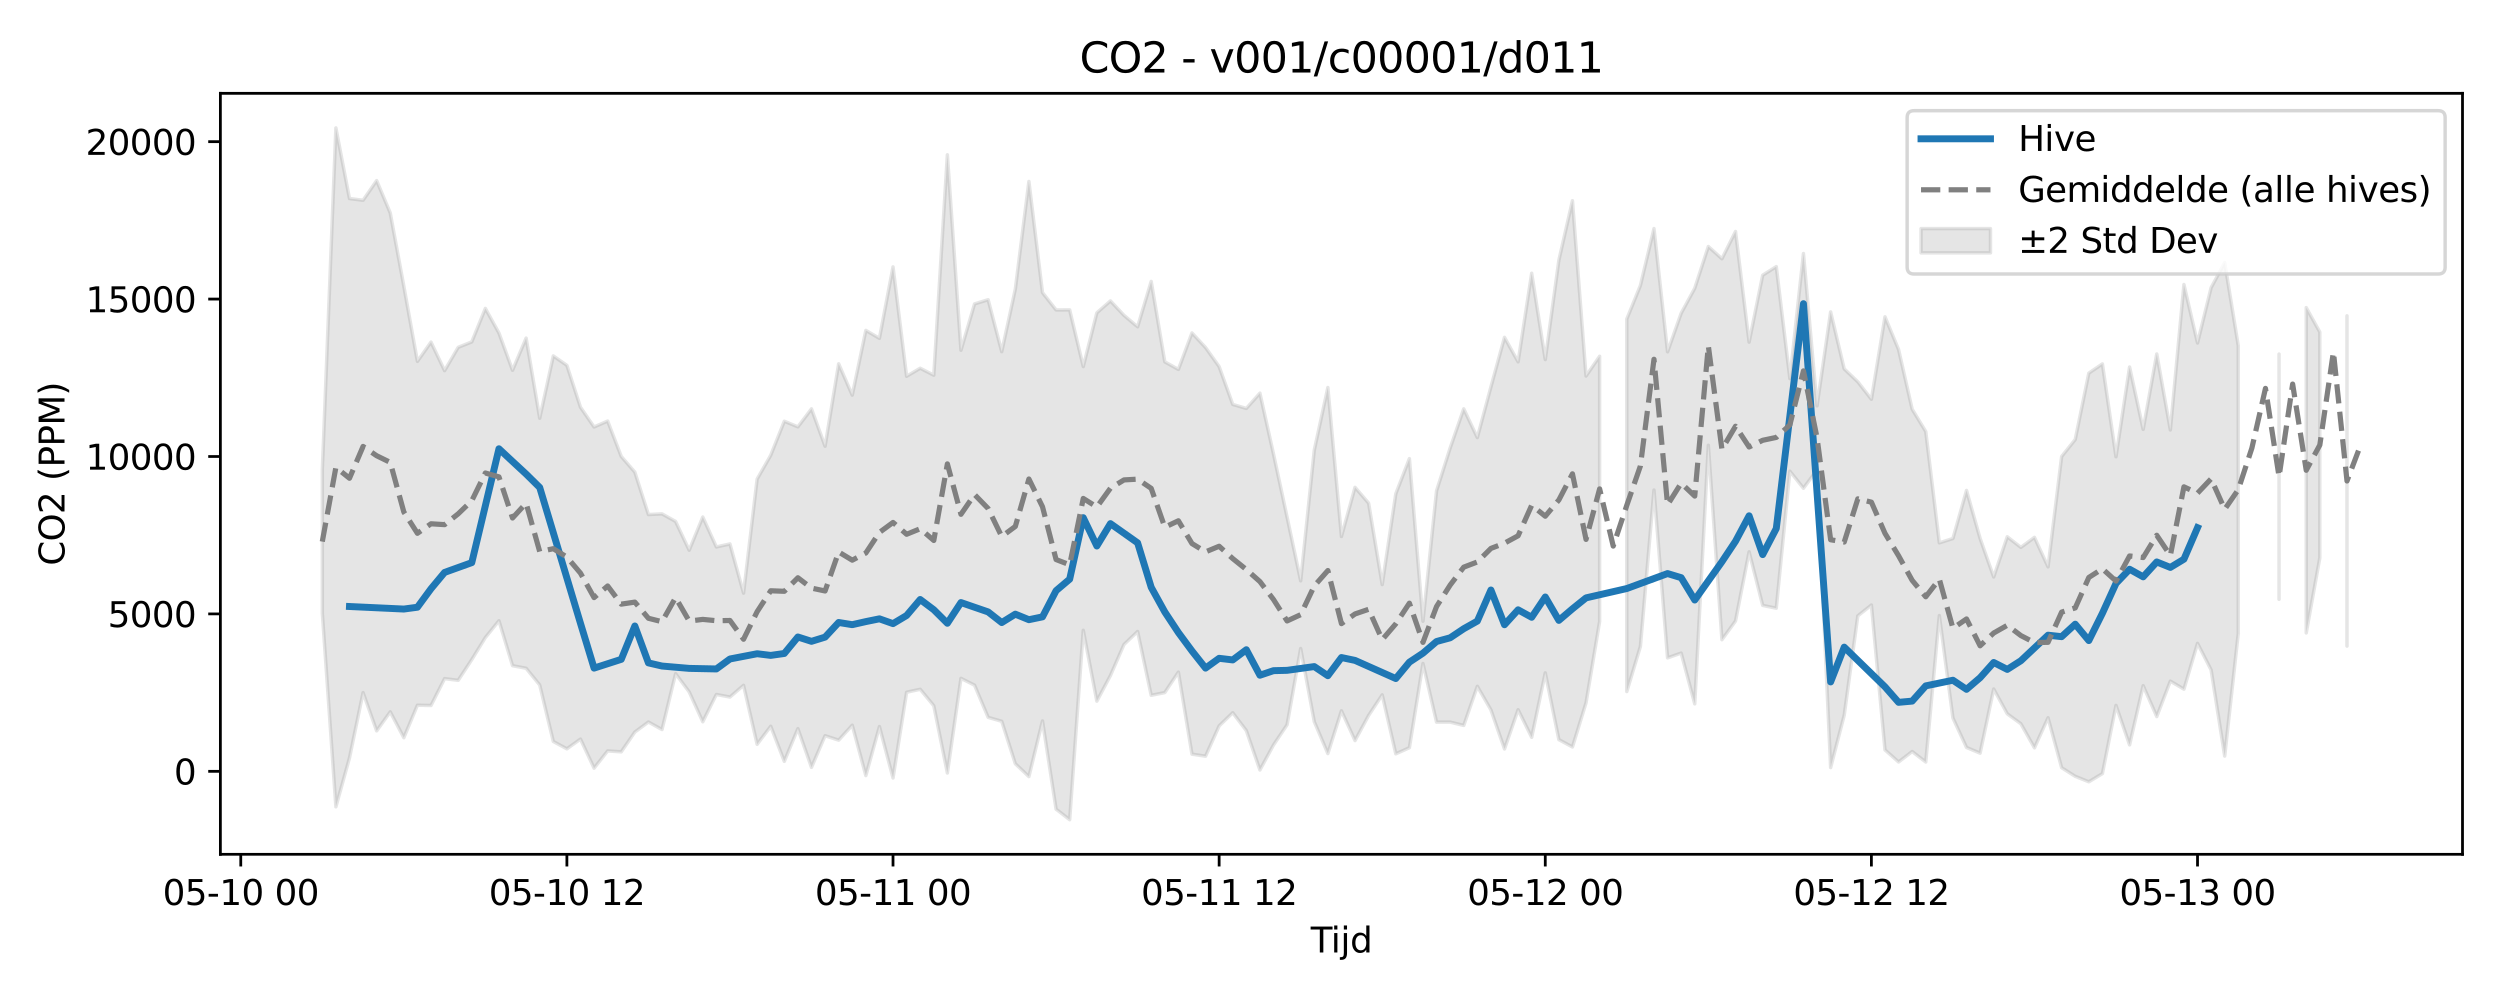<?xml version="1.0" encoding="utf-8" standalone="no"?>
<!DOCTYPE svg PUBLIC "-//W3C//DTD SVG 1.1//EN"
  "http://www.w3.org/Graphics/SVG/1.1/DTD/svg11.dtd">
<svg xmlns:xlink="http://www.w3.org/1999/xlink" width="720pt" height="288pt" viewBox="0 0 720 288" xmlns="http://www.w3.org/2000/svg" version="1.1">
 <defs>
  <style type="text/css">*{stroke-linejoin: round; stroke-linecap: butt}</style>
 </defs>
 <g id="figure_1">
  <g id="patch_1">
   <path d="M 0 288 
L 720 288 
L 720 0 
L 0 0 
z
" style="fill: #ffffff"/>
  </g>
  <g id="axes_1">
   <g id="patch_2">
    <path d="M 63.47 246.04 
L 709.2 246.04 
L 709.2 26.88 
L 63.47 26.88 
z
" style="fill: #ffffff"/>
   </g>
   <g id="FillBetweenPolyCollection_1">
    <path d="M 92.821 135.432 
L 92.821 176.537 
L 96.735 232.361 
L 100.648 218.286 
L 104.562 199.471 
L 108.475 210.487 
L 112.389 205.017 
L 116.302 212.468 
L 120.216 203.106 
L 124.129 203.185 
L 128.043 195.447 
L 131.957 195.937 
L 135.87 189.976 
L 139.784 183.624 
L 143.697 178.768 
L 147.611 191.721 
L 151.524 192.463 
L 155.438 197.277 
L 159.351 213.544 
L 163.265 215.665 
L 167.178 212.857 
L 171.092 221.236 
L 175.005 216.265 
L 178.919 216.53 
L 182.832 210.839 
L 186.746 207.939 
L 190.659 210.115 
L 194.573 194.015 
L 198.486 199.264 
L 202.4 207.871 
L 206.313 200.01 
L 210.227 200.751 
L 214.14 197.375 
L 218.054 214.364 
L 221.967 209.163 
L 225.881 219.271 
L 229.794 209.851 
L 233.708 221.003 
L 237.621 211.886 
L 241.535 213.163 
L 245.448 208.86 
L 249.362 223.368 
L 253.275 209.249 
L 257.189 224.066 
L 261.103 199.365 
L 265.016 198.513 
L 268.93 203.251 
L 272.843 222.628 
L 276.757 195.365 
L 280.67 197.336 
L 284.584 206.604 
L 288.497 207.734 
L 292.411 219.959 
L 296.324 223.66 
L 300.238 207.626 
L 304.151 233.04 
L 308.065 236.078 
L 311.978 181.529 
L 315.892 201.931 
L 319.805 194.546 
L 323.719 185.602 
L 327.632 181.871 
L 331.546 200.253 
L 335.459 199.464 
L 339.373 193.571 
L 343.286 217.199 
L 347.2 217.785 
L 351.113 209.058 
L 355.027 205.268 
L 358.94 210.417 
L 362.854 221.758 
L 366.767 214.565 
L 370.681 208.74 
L 374.594 186.77 
L 378.508 207.835 
L 382.421 217.032 
L 386.335 204.704 
L 390.249 213.286 
L 394.162 206.048 
L 398.076 200.111 
L 401.989 217.102 
L 405.903 215.344 
L 409.816 191.087 
L 413.73 207.981 
L 417.643 207.966 
L 421.557 208.932 
L 425.47 197.657 
L 429.384 204.45 
L 433.297 215.707 
L 437.211 204.399 
L 441.124 212.35 
L 445.038 193.781 
L 448.951 213.014 
L 452.865 215.13 
L 456.778 202.403 
L 460.692 179.003 
L 460.692 102.608 
L 460.692 102.608 
L 456.778 108.29 
L 452.865 57.804 
L 448.951 74.961 
L 445.038 103.557 
L 441.124 78.692 
L 437.211 104.208 
L 433.297 97.157 
L 429.384 111.44 
L 425.47 126.029 
L 421.557 117.745 
L 417.643 129.04 
L 413.73 141.365 
L 409.816 178.916 
L 405.903 132.087 
L 401.989 142.21 
L 398.076 168.355 
L 394.162 144.908 
L 390.249 140.35 
L 386.335 154.51 
L 382.421 111.602 
L 378.508 129.672 
L 374.594 167.285 
L 370.681 148.924 
L 366.767 130.757 
L 362.854 113.226 
L 358.94 117.627 
L 355.027 116.474 
L 351.113 105.579 
L 347.2 100.092 
L 343.286 95.886 
L 339.373 106.397 
L 335.459 104.204 
L 331.546 81.051 
L 327.632 94.117 
L 323.719 90.829 
L 319.805 86.662 
L 315.892 90.097 
L 311.978 105.575 
L 308.065 89.247 
L 304.151 89.256 
L 300.238 84.273 
L 296.324 52.251 
L 292.411 83.271 
L 288.497 101.291 
L 284.584 86.315 
L 280.67 87.526 
L 276.757 100.869 
L 272.843 44.58 
L 268.93 108.055 
L 265.016 106.045 
L 261.103 108.369 
L 257.189 76.865 
L 253.275 97.435 
L 249.362 95.154 
L 245.448 113.8 
L 241.535 104.77 
L 237.621 128.516 
L 233.708 117.745 
L 229.794 122.935 
L 225.881 121.315 
L 221.967 131.121 
L 218.054 137.963 
L 214.14 170.825 
L 210.227 156.651 
L 206.313 157.519 
L 202.4 148.9 
L 198.486 158.468 
L 194.573 150.176 
L 190.659 147.989 
L 186.746 148.187 
L 182.832 135.977 
L 178.919 131.451 
L 175.005 121.26 
L 171.092 122.972 
L 167.178 117.28 
L 163.265 105.219 
L 159.351 102.502 
L 155.438 120.451 
L 151.524 97.367 
L 147.611 106.644 
L 143.697 95.911 
L 139.784 88.826 
L 135.87 98.461 
L 131.957 100.03 
L 128.043 106.748 
L 124.129 98.516 
L 120.216 104.077 
L 116.302 82.426 
L 112.389 61.318 
L 108.475 52.015 
L 104.562 57.677 
L 100.648 57.184 
L 96.735 36.842 
L 92.821 135.432 
z
" clip-path="url(#p009cba64f0)" style="fill: #808080; fill-opacity: 0.2; stroke: #808080; stroke-opacity: 0.2"/>
    <path d="M 468.519 91.883 
L 468.519 199.17 
L 472.432 186.19 
L 476.346 141.128 
L 480.259 189.466 
L 484.173 188.092 
L 488.086 202.714 
L 492 128.236 
L 495.913 184.241 
L 499.827 178.859 
L 503.74 158.918 
L 507.654 174.359 
L 511.567 175.163 
L 515.481 135.7 
L 519.395 140.617 
L 523.308 135.306 
L 527.222 221.06 
L 531.135 205.974 
L 535.049 177.373 
L 538.962 174.248 
L 542.876 215.972 
L 546.789 219.449 
L 550.703 216.434 
L 554.616 219.458 
L 558.53 177.274 
L 562.443 206.784 
L 566.357 215.268 
L 570.27 216.918 
L 574.184 198.437 
L 578.097 205.583 
L 582.011 208.447 
L 585.924 215.383 
L 589.838 206.713 
L 593.751 221.103 
L 597.665 223.587 
L 601.578 225.16 
L 605.492 222.8 
L 609.405 203.159 
L 613.319 214.531 
L 617.232 197.478 
L 621.146 206.378 
L 625.059 196.159 
L 628.973 198.486 
L 632.886 185.282 
L 636.8 192.944 
L 640.713 217.748 
L 644.627 182.376 
L 644.627 99.613 
L 644.627 99.613 
L 640.713 75.619 
L 636.8 82.856 
L 632.886 98.784 
L 628.973 81.936 
L 625.059 123.825 
L 621.146 101.941 
L 617.232 123.663 
L 613.319 105.7 
L 609.405 131.547 
L 605.492 104.805 
L 601.578 107.464 
L 597.665 126.578 
L 593.751 131.463 
L 589.838 163.251 
L 585.924 154.756 
L 582.011 157.642 
L 578.097 154.59 
L 574.184 166.172 
L 570.27 155.062 
L 566.357 141.248 
L 562.443 155.093 
L 558.53 156.343 
L 554.616 124.278 
L 550.703 117.84 
L 546.789 100.673 
L 542.876 91.236 
L 538.962 114.99 
L 535.049 109.968 
L 531.135 106.241 
L 527.222 89.832 
L 523.308 116.894 
L 519.395 73.014 
L 515.481 109.034 
L 511.567 76.786 
L 507.654 79.249 
L 503.74 98.541 
L 499.827 66.668 
L 495.913 74.526 
L 492 70.989 
L 488.086 83.025 
L 484.173 90.221 
L 480.259 101.326 
L 476.346 65.823 
L 472.432 82.231 
L 468.519 91.883 
z
" clip-path="url(#p009cba64f0)" style="fill: #808080; fill-opacity: 0.2; stroke: #808080; stroke-opacity: 0.2"/>
    <path d="M 656.368 101.974 
L 656.368 172.607 
L 656.368 101.974 
L 656.368 101.974 
z
" clip-path="url(#p009cba64f0)" style="fill: #808080; fill-opacity: 0.2; stroke: #808080; stroke-opacity: 0.2"/>
    <path d="M 664.195 88.59 
L 664.195 182.281 
L 668.108 160.676 
L 668.108 95.651 
L 668.108 95.651 
L 664.195 88.59 
z
" clip-path="url(#p009cba64f0)" style="fill: #808080; fill-opacity: 0.2; stroke: #808080; stroke-opacity: 0.2"/>
    <path d="M 675.935 90.957 
L 675.935 186.081 
L 675.935 90.957 
L 675.935 90.957 
z
" clip-path="url(#p009cba64f0)" style="fill: #808080; fill-opacity: 0.2; stroke: #808080; stroke-opacity: 0.2"/>
   </g>
   <g id="matplotlib.axis_1">
    <g id="xtick_1">
     <g id="line2d_1">
      <defs>
       <path id="m70393a5279" d="M 0 0 
L 0 3.5 
" style="stroke: #000000; stroke-width: 0.8"/>
      </defs>
      <g>
       <use xlink:href="#m70393a5279" x="69.34" y="246.04" style="stroke: #000000; stroke-width: 0.8"/>
      </g>
     </g>
     <g id="text_1">
      <!-- 05-10 00 -->
      <g transform="translate(46.86 260.638) scale(0.1 -0.1)">
       <defs>
        <path id="DejaVuSans-30" d="M 2034 4250 
Q 1547 4250 1301 3770 
Q 1056 3291 1056 2328 
Q 1056 1369 1301 889 
Q 1547 409 2034 409 
Q 2525 409 2770 889 
Q 3016 1369 3016 2328 
Q 3016 3291 2770 3770 
Q 2525 4250 2034 4250 
z
M 2034 4750 
Q 2819 4750 3233 4129 
Q 3647 3509 3647 2328 
Q 3647 1150 3233 529 
Q 2819 -91 2034 -91 
Q 1250 -91 836 529 
Q 422 1150 422 2328 
Q 422 3509 836 4129 
Q 1250 4750 2034 4750 
z
" transform="scale(0.016)"/>
        <path id="DejaVuSans-35" d="M 691 4666 
L 3169 4666 
L 3169 4134 
L 1269 4134 
L 1269 2991 
Q 1406 3038 1543 3061 
Q 1681 3084 1819 3084 
Q 2600 3084 3056 2656 
Q 3513 2228 3513 1497 
Q 3513 744 3044 326 
Q 2575 -91 1722 -91 
Q 1428 -91 1123 -41 
Q 819 9 494 109 
L 494 744 
Q 775 591 1075 516 
Q 1375 441 1709 441 
Q 2250 441 2565 725 
Q 2881 1009 2881 1497 
Q 2881 1984 2565 2268 
Q 2250 2553 1709 2553 
Q 1456 2553 1204 2497 
Q 953 2441 691 2322 
L 691 4666 
z
" transform="scale(0.016)"/>
        <path id="DejaVuSans-2d" d="M 313 2009 
L 1997 2009 
L 1997 1497 
L 313 1497 
L 313 2009 
z
" transform="scale(0.016)"/>
        <path id="DejaVuSans-31" d="M 794 531 
L 1825 531 
L 1825 4091 
L 703 3866 
L 703 4441 
L 1819 4666 
L 2450 4666 
L 2450 531 
L 3481 531 
L 3481 0 
L 794 0 
L 794 531 
z
" transform="scale(0.016)"/>
        <path id="DejaVuSans-20" transform="scale(0.016)"/>
       </defs>
       <use xlink:href="#DejaVuSans-30"/>
       <use xlink:href="#DejaVuSans-35" transform="translate(63.623 0)"/>
       <use xlink:href="#DejaVuSans-2d" transform="translate(127.246 0)"/>
       <use xlink:href="#DejaVuSans-31" transform="translate(163.33 0)"/>
       <use xlink:href="#DejaVuSans-30" transform="translate(226.953 0)"/>
       <use xlink:href="#DejaVuSans-20" transform="translate(290.576 0)"/>
       <use xlink:href="#DejaVuSans-30" transform="translate(322.363 0)"/>
       <use xlink:href="#DejaVuSans-30" transform="translate(385.986 0)"/>
      </g>
     </g>
    </g>
    <g id="xtick_2">
     <g id="line2d_2">
      <g>
       <use xlink:href="#m70393a5279" x="163.265" y="246.04" style="stroke: #000000; stroke-width: 0.8"/>
      </g>
     </g>
     <g id="text_2">
      <!-- 05-10 12 -->
      <g transform="translate(140.784 260.638) scale(0.1 -0.1)">
       <defs>
        <path id="DejaVuSans-32" d="M 1228 531 
L 3431 531 
L 3431 0 
L 469 0 
L 469 531 
Q 828 903 1448 1529 
Q 2069 2156 2228 2338 
Q 2531 2678 2651 2914 
Q 2772 3150 2772 3378 
Q 2772 3750 2511 3984 
Q 2250 4219 1831 4219 
Q 1534 4219 1204 4116 
Q 875 4013 500 3803 
L 500 4441 
Q 881 4594 1212 4672 
Q 1544 4750 1819 4750 
Q 2544 4750 2975 4387 
Q 3406 4025 3406 3419 
Q 3406 3131 3298 2873 
Q 3191 2616 2906 2266 
Q 2828 2175 2409 1742 
Q 1991 1309 1228 531 
z
" transform="scale(0.016)"/>
       </defs>
       <use xlink:href="#DejaVuSans-30"/>
       <use xlink:href="#DejaVuSans-35" transform="translate(63.623 0)"/>
       <use xlink:href="#DejaVuSans-2d" transform="translate(127.246 0)"/>
       <use xlink:href="#DejaVuSans-31" transform="translate(163.33 0)"/>
       <use xlink:href="#DejaVuSans-30" transform="translate(226.953 0)"/>
       <use xlink:href="#DejaVuSans-20" transform="translate(290.576 0)"/>
       <use xlink:href="#DejaVuSans-31" transform="translate(322.363 0)"/>
       <use xlink:href="#DejaVuSans-32" transform="translate(385.986 0)"/>
      </g>
     </g>
    </g>
    <g id="xtick_3">
     <g id="line2d_3">
      <g>
       <use xlink:href="#m70393a5279" x="257.189" y="246.04" style="stroke: #000000; stroke-width: 0.8"/>
      </g>
     </g>
     <g id="text_3">
      <!-- 05-11 00 -->
      <g transform="translate(234.709 260.638) scale(0.1 -0.1)">
       <use xlink:href="#DejaVuSans-30"/>
       <use xlink:href="#DejaVuSans-35" transform="translate(63.623 0)"/>
       <use xlink:href="#DejaVuSans-2d" transform="translate(127.246 0)"/>
       <use xlink:href="#DejaVuSans-31" transform="translate(163.33 0)"/>
       <use xlink:href="#DejaVuSans-31" transform="translate(226.953 0)"/>
       <use xlink:href="#DejaVuSans-20" transform="translate(290.576 0)"/>
       <use xlink:href="#DejaVuSans-30" transform="translate(322.363 0)"/>
       <use xlink:href="#DejaVuSans-30" transform="translate(385.986 0)"/>
      </g>
     </g>
    </g>
    <g id="xtick_4">
     <g id="line2d_4">
      <g>
       <use xlink:href="#m70393a5279" x="351.113" y="246.04" style="stroke: #000000; stroke-width: 0.8"/>
      </g>
     </g>
     <g id="text_4">
      <!-- 05-11 12 -->
      <g transform="translate(328.633 260.638) scale(0.1 -0.1)">
       <use xlink:href="#DejaVuSans-30"/>
       <use xlink:href="#DejaVuSans-35" transform="translate(63.623 0)"/>
       <use xlink:href="#DejaVuSans-2d" transform="translate(127.246 0)"/>
       <use xlink:href="#DejaVuSans-31" transform="translate(163.33 0)"/>
       <use xlink:href="#DejaVuSans-31" transform="translate(226.953 0)"/>
       <use xlink:href="#DejaVuSans-20" transform="translate(290.576 0)"/>
       <use xlink:href="#DejaVuSans-31" transform="translate(322.363 0)"/>
       <use xlink:href="#DejaVuSans-32" transform="translate(385.986 0)"/>
      </g>
     </g>
    </g>
    <g id="xtick_5">
     <g id="line2d_5">
      <g>
       <use xlink:href="#m70393a5279" x="445.038" y="246.04" style="stroke: #000000; stroke-width: 0.8"/>
      </g>
     </g>
     <g id="text_5">
      <!-- 05-12 00 -->
      <g transform="translate(422.557 260.638) scale(0.1 -0.1)">
       <use xlink:href="#DejaVuSans-30"/>
       <use xlink:href="#DejaVuSans-35" transform="translate(63.623 0)"/>
       <use xlink:href="#DejaVuSans-2d" transform="translate(127.246 0)"/>
       <use xlink:href="#DejaVuSans-31" transform="translate(163.33 0)"/>
       <use xlink:href="#DejaVuSans-32" transform="translate(226.953 0)"/>
       <use xlink:href="#DejaVuSans-20" transform="translate(290.576 0)"/>
       <use xlink:href="#DejaVuSans-30" transform="translate(322.363 0)"/>
       <use xlink:href="#DejaVuSans-30" transform="translate(385.986 0)"/>
      </g>
     </g>
    </g>
    <g id="xtick_6">
     <g id="line2d_6">
      <g>
       <use xlink:href="#m70393a5279" x="538.962" y="246.04" style="stroke: #000000; stroke-width: 0.8"/>
      </g>
     </g>
     <g id="text_6">
      <!-- 05-12 12 -->
      <g transform="translate(516.482 260.638) scale(0.1 -0.1)">
       <use xlink:href="#DejaVuSans-30"/>
       <use xlink:href="#DejaVuSans-35" transform="translate(63.623 0)"/>
       <use xlink:href="#DejaVuSans-2d" transform="translate(127.246 0)"/>
       <use xlink:href="#DejaVuSans-31" transform="translate(163.33 0)"/>
       <use xlink:href="#DejaVuSans-32" transform="translate(226.953 0)"/>
       <use xlink:href="#DejaVuSans-20" transform="translate(290.576 0)"/>
       <use xlink:href="#DejaVuSans-31" transform="translate(322.363 0)"/>
       <use xlink:href="#DejaVuSans-32" transform="translate(385.986 0)"/>
      </g>
     </g>
    </g>
    <g id="xtick_7">
     <g id="line2d_7">
      <g>
       <use xlink:href="#m70393a5279" x="632.886" y="246.04" style="stroke: #000000; stroke-width: 0.8"/>
      </g>
     </g>
     <g id="text_7">
      <!-- 05-13 00 -->
      <g transform="translate(610.406 260.638) scale(0.1 -0.1)">
       <defs>
        <path id="DejaVuSans-33" d="M 2597 2516 
Q 3050 2419 3304 2112 
Q 3559 1806 3559 1356 
Q 3559 666 3084 287 
Q 2609 -91 1734 -91 
Q 1441 -91 1130 -33 
Q 819 25 488 141 
L 488 750 
Q 750 597 1062 519 
Q 1375 441 1716 441 
Q 2309 441 2620 675 
Q 2931 909 2931 1356 
Q 2931 1769 2642 2001 
Q 2353 2234 1838 2234 
L 1294 2234 
L 1294 2753 
L 1863 2753 
Q 2328 2753 2575 2939 
Q 2822 3125 2822 3475 
Q 2822 3834 2567 4026 
Q 2313 4219 1838 4219 
Q 1578 4219 1281 4162 
Q 984 4106 628 3988 
L 628 4550 
Q 988 4650 1302 4700 
Q 1616 4750 1894 4750 
Q 2613 4750 3031 4423 
Q 3450 4097 3450 3541 
Q 3450 3153 3228 2886 
Q 3006 2619 2597 2516 
z
" transform="scale(0.016)"/>
       </defs>
       <use xlink:href="#DejaVuSans-30"/>
       <use xlink:href="#DejaVuSans-35" transform="translate(63.623 0)"/>
       <use xlink:href="#DejaVuSans-2d" transform="translate(127.246 0)"/>
       <use xlink:href="#DejaVuSans-31" transform="translate(163.33 0)"/>
       <use xlink:href="#DejaVuSans-33" transform="translate(226.953 0)"/>
       <use xlink:href="#DejaVuSans-20" transform="translate(290.576 0)"/>
       <use xlink:href="#DejaVuSans-30" transform="translate(322.363 0)"/>
       <use xlink:href="#DejaVuSans-30" transform="translate(385.986 0)"/>
      </g>
     </g>
    </g>
    <g id="text_8">
     <!-- Tijd -->
     <g transform="translate(377.485 274.317) scale(0.1 -0.1)">
      <defs>
       <path id="DejaVuSans-54" d="M -19 4666 
L 3928 4666 
L 3928 4134 
L 2272 4134 
L 2272 0 
L 1638 0 
L 1638 4134 
L -19 4134 
L -19 4666 
z
" transform="scale(0.016)"/>
       <path id="DejaVuSans-69" d="M 603 3500 
L 1178 3500 
L 1178 0 
L 603 0 
L 603 3500 
z
M 603 4863 
L 1178 4863 
L 1178 4134 
L 603 4134 
L 603 4863 
z
" transform="scale(0.016)"/>
       <path id="DejaVuSans-6a" d="M 603 3500 
L 1178 3500 
L 1178 -63 
Q 1178 -731 923 -1031 
Q 669 -1331 103 -1331 
L -116 -1331 
L -116 -844 
L 38 -844 
Q 366 -844 484 -692 
Q 603 -541 603 -63 
L 603 3500 
z
M 603 4863 
L 1178 4863 
L 1178 4134 
L 603 4134 
L 603 4863 
z
" transform="scale(0.016)"/>
       <path id="DejaVuSans-64" d="M 2906 2969 
L 2906 4863 
L 3481 4863 
L 3481 0 
L 2906 0 
L 2906 525 
Q 2725 213 2448 61 
Q 2172 -91 1784 -91 
Q 1150 -91 751 415 
Q 353 922 353 1747 
Q 353 2572 751 3078 
Q 1150 3584 1784 3584 
Q 2172 3584 2448 3432 
Q 2725 3281 2906 2969 
z
M 947 1747 
Q 947 1113 1208 752 
Q 1469 391 1925 391 
Q 2381 391 2643 752 
Q 2906 1113 2906 1747 
Q 2906 2381 2643 2742 
Q 2381 3103 1925 3103 
Q 1469 3103 1208 2742 
Q 947 2381 947 1747 
z
" transform="scale(0.016)"/>
      </defs>
      <use xlink:href="#DejaVuSans-54"/>
      <use xlink:href="#DejaVuSans-69" transform="translate(57.959 0)"/>
      <use xlink:href="#DejaVuSans-6a" transform="translate(85.742 0)"/>
      <use xlink:href="#DejaVuSans-64" transform="translate(113.525 0)"/>
     </g>
    </g>
   </g>
   <g id="matplotlib.axis_2">
    <g id="ytick_1">
     <g id="line2d_8">
      <defs>
       <path id="m647813eee8" d="M 0 0 
L -3.5 0 
" style="stroke: #000000; stroke-width: 0.8"/>
      </defs>
      <g>
       <use xlink:href="#m647813eee8" x="63.47" y="222.138" style="stroke: #000000; stroke-width: 0.8"/>
      </g>
     </g>
     <g id="text_9">
      <!-- 0 -->
      <g transform="translate(50.108 225.937) scale(0.1 -0.1)">
       <use xlink:href="#DejaVuSans-30"/>
      </g>
     </g>
    </g>
    <g id="ytick_2">
     <g id="line2d_9">
      <g>
       <use xlink:href="#m647813eee8" x="63.47" y="176.804" style="stroke: #000000; stroke-width: 0.8"/>
      </g>
     </g>
     <g id="text_10">
      <!-- 5000 -->
      <g transform="translate(31.02 180.604) scale(0.1 -0.1)">
       <use xlink:href="#DejaVuSans-35"/>
       <use xlink:href="#DejaVuSans-30" transform="translate(63.623 0)"/>
       <use xlink:href="#DejaVuSans-30" transform="translate(127.246 0)"/>
       <use xlink:href="#DejaVuSans-30" transform="translate(190.869 0)"/>
      </g>
     </g>
    </g>
    <g id="ytick_3">
     <g id="line2d_10">
      <g>
       <use xlink:href="#m647813eee8" x="63.47" y="131.471" style="stroke: #000000; stroke-width: 0.8"/>
      </g>
     </g>
     <g id="text_11">
      <!-- 10000 -->
      <g transform="translate(24.657 135.27) scale(0.1 -0.1)">
       <use xlink:href="#DejaVuSans-31"/>
       <use xlink:href="#DejaVuSans-30" transform="translate(63.623 0)"/>
       <use xlink:href="#DejaVuSans-30" transform="translate(127.246 0)"/>
       <use xlink:href="#DejaVuSans-30" transform="translate(190.869 0)"/>
       <use xlink:href="#DejaVuSans-30" transform="translate(254.492 0)"/>
      </g>
     </g>
    </g>
    <g id="ytick_4">
     <g id="line2d_11">
      <g>
       <use xlink:href="#m647813eee8" x="63.47" y="86.138" style="stroke: #000000; stroke-width: 0.8"/>
      </g>
     </g>
     <g id="text_12">
      <!-- 15000 -->
      <g transform="translate(24.657 89.937) scale(0.1 -0.1)">
       <use xlink:href="#DejaVuSans-31"/>
       <use xlink:href="#DejaVuSans-35" transform="translate(63.623 0)"/>
       <use xlink:href="#DejaVuSans-30" transform="translate(127.246 0)"/>
       <use xlink:href="#DejaVuSans-30" transform="translate(190.869 0)"/>
       <use xlink:href="#DejaVuSans-30" transform="translate(254.492 0)"/>
      </g>
     </g>
    </g>
    <g id="ytick_5">
     <g id="line2d_12">
      <g>
       <use xlink:href="#m647813eee8" x="63.47" y="40.805" style="stroke: #000000; stroke-width: 0.8"/>
      </g>
     </g>
     <g id="text_13">
      <!-- 20000 -->
      <g transform="translate(24.657 44.604) scale(0.1 -0.1)">
       <use xlink:href="#DejaVuSans-32"/>
       <use xlink:href="#DejaVuSans-30" transform="translate(63.623 0)"/>
       <use xlink:href="#DejaVuSans-30" transform="translate(127.246 0)"/>
       <use xlink:href="#DejaVuSans-30" transform="translate(190.869 0)"/>
       <use xlink:href="#DejaVuSans-30" transform="translate(254.492 0)"/>
      </g>
     </g>
    </g>
    <g id="text_14">
     <!-- CO2 (PPM) -->
     <g transform="translate(18.578 162.903) rotate(-90) scale(0.1 -0.1)">
      <defs>
       <path id="DejaVuSans-43" d="M 4122 4306 
L 4122 3641 
Q 3803 3938 3442 4084 
Q 3081 4231 2675 4231 
Q 1875 4231 1450 3742 
Q 1025 3253 1025 2328 
Q 1025 1406 1450 917 
Q 1875 428 2675 428 
Q 3081 428 3442 575 
Q 3803 722 4122 1019 
L 4122 359 
Q 3791 134 3420 21 
Q 3050 -91 2638 -91 
Q 1578 -91 968 557 
Q 359 1206 359 2328 
Q 359 3453 968 4101 
Q 1578 4750 2638 4750 
Q 3056 4750 3426 4639 
Q 3797 4528 4122 4306 
z
" transform="scale(0.016)"/>
       <path id="DejaVuSans-4f" d="M 2522 4238 
Q 1834 4238 1429 3725 
Q 1025 3213 1025 2328 
Q 1025 1447 1429 934 
Q 1834 422 2522 422 
Q 3209 422 3611 934 
Q 4013 1447 4013 2328 
Q 4013 3213 3611 3725 
Q 3209 4238 2522 4238 
z
M 2522 4750 
Q 3503 4750 4090 4092 
Q 4678 3434 4678 2328 
Q 4678 1225 4090 567 
Q 3503 -91 2522 -91 
Q 1538 -91 948 565 
Q 359 1222 359 2328 
Q 359 3434 948 4092 
Q 1538 4750 2522 4750 
z
" transform="scale(0.016)"/>
       <path id="DejaVuSans-28" d="M 1984 4856 
Q 1566 4138 1362 3434 
Q 1159 2731 1159 2009 
Q 1159 1288 1364 580 
Q 1569 -128 1984 -844 
L 1484 -844 
Q 1016 -109 783 600 
Q 550 1309 550 2009 
Q 550 2706 781 3412 
Q 1013 4119 1484 4856 
L 1984 4856 
z
" transform="scale(0.016)"/>
       <path id="DejaVuSans-50" d="M 1259 4147 
L 1259 2394 
L 2053 2394 
Q 2494 2394 2734 2622 
Q 2975 2850 2975 3272 
Q 2975 3691 2734 3919 
Q 2494 4147 2053 4147 
L 1259 4147 
z
M 628 4666 
L 2053 4666 
Q 2838 4666 3239 4311 
Q 3641 3956 3641 3272 
Q 3641 2581 3239 2228 
Q 2838 1875 2053 1875 
L 1259 1875 
L 1259 0 
L 628 0 
L 628 4666 
z
" transform="scale(0.016)"/>
       <path id="DejaVuSans-4d" d="M 628 4666 
L 1569 4666 
L 2759 1491 
L 3956 4666 
L 4897 4666 
L 4897 0 
L 4281 0 
L 4281 4097 
L 3078 897 
L 2444 897 
L 1241 4097 
L 1241 0 
L 628 0 
L 628 4666 
z
" transform="scale(0.016)"/>
       <path id="DejaVuSans-29" d="M 513 4856 
L 1013 4856 
Q 1481 4119 1714 3412 
Q 1947 2706 1947 2009 
Q 1947 1309 1714 600 
Q 1481 -109 1013 -844 
L 513 -844 
Q 928 -128 1133 580 
Q 1338 1288 1338 2009 
Q 1338 2731 1133 3434 
Q 928 4138 513 4856 
z
" transform="scale(0.016)"/>
      </defs>
      <use xlink:href="#DejaVuSans-43"/>
      <use xlink:href="#DejaVuSans-4f" transform="translate(69.824 0)"/>
      <use xlink:href="#DejaVuSans-32" transform="translate(148.535 0)"/>
      <use xlink:href="#DejaVuSans-20" transform="translate(212.158 0)"/>
      <use xlink:href="#DejaVuSans-28" transform="translate(243.945 0)"/>
      <use xlink:href="#DejaVuSans-50" transform="translate(282.959 0)"/>
      <use xlink:href="#DejaVuSans-50" transform="translate(343.262 0)"/>
      <use xlink:href="#DejaVuSans-4d" transform="translate(403.564 0)"/>
      <use xlink:href="#DejaVuSans-29" transform="translate(489.844 0)"/>
     </g>
    </g>
   </g>
   <g id="line2d_13">
    <path d="M 100.648 174.674 
L 116.302 175.408 
L 120.216 174.882 
L 124.129 169.56 
L 128.043 164.855 
L 135.87 162.039 
L 143.697 129.25 
L 147.611 132.904 
L 151.524 136.53 
L 155.438 140.393 
L 167.178 179.521 
L 171.092 192.417 
L 178.919 189.892 
L 182.832 180.286 
L 186.746 190.912 
L 190.659 191.819 
L 198.486 192.494 
L 206.313 192.657 
L 210.227 189.788 
L 218.054 188.277 
L 221.967 188.754 
L 225.881 188.201 
L 229.794 183.45 
L 233.708 184.704 
L 237.621 183.493 
L 241.535 179.274 
L 245.448 179.908 
L 249.362 179.02 
L 253.275 178.222 
L 257.189 179.606 
L 261.103 177.264 
L 265.016 172.655 
L 268.93 175.605 
L 272.843 179.5 
L 276.757 173.536 
L 284.584 176.233 
L 288.497 179.298 
L 292.411 176.877 
L 296.324 178.473 
L 300.238 177.657 
L 304.151 170.118 
L 308.065 166.799 
L 311.978 149.097 
L 315.892 157.248 
L 319.805 150.806 
L 327.632 156.338 
L 331.546 169.148 
L 335.459 176.239 
L 339.373 182.175 
L 343.286 187.471 
L 347.2 192.417 
L 351.113 189.593 
L 355.027 190.06 
L 358.94 187.122 
L 362.854 194.466 
L 366.767 193.152 
L 370.681 193.058 
L 378.508 191.973 
L 382.421 194.602 
L 386.335 189.371 
L 390.249 190.196 
L 401.989 195.418 
L 405.903 190.704 
L 409.816 188.11 
L 413.73 184.753 
L 417.643 183.689 
L 421.557 181.072 
L 425.47 178.875 
L 429.384 169.923 
L 433.297 179.923 
L 437.211 175.626 
L 441.124 177.778 
L 445.038 171.936 
L 448.951 178.669 
L 452.865 175.339 
L 456.778 172.189 
L 468.519 169.497 
L 480.259 165.185 
L 484.173 166.369 
L 488.086 172.806 
L 495.913 161.781 
L 499.827 155.888 
L 503.74 148.553 
L 507.654 159.723 
L 511.567 152.216 
L 519.395 87.462 
L 527.222 196.393 
L 531.135 186.379 
L 542.876 197.809 
L 546.789 202.273 
L 550.703 201.919 
L 554.616 197.531 
L 562.443 195.908 
L 566.357 198.528 
L 570.27 195.178 
L 574.184 190.794 
L 578.097 192.789 
L 582.011 190.293 
L 589.838 182.933 
L 593.751 183.36 
L 597.665 179.769 
L 601.578 184.487 
L 605.492 176.623 
L 609.405 168.034 
L 613.319 163.939 
L 617.232 166.13 
L 621.146 161.841 
L 625.059 163.419 
L 628.973 161.047 
L 632.886 151.971 
" clip-path="url(#p009cba64f0)" style="fill: none; stroke: #1f77b4; stroke-width: 2; stroke-linecap: square"/>
   </g>
   <g id="line2d_14">
    <path d="M 92.821 155.984 
L 96.735 134.601 
L 100.648 137.735 
L 104.562 128.574 
L 108.475 131.251 
L 112.389 133.168 
L 116.302 147.447 
L 120.216 153.591 
L 124.129 150.85 
L 128.043 151.097 
L 131.957 147.984 
L 135.87 144.219 
L 139.784 136.225 
L 143.697 137.34 
L 147.611 149.183 
L 151.524 144.915 
L 155.438 158.864 
L 159.351 158.023 
L 163.265 160.442 
L 167.178 165.069 
L 171.092 172.104 
L 175.005 168.763 
L 178.919 173.99 
L 182.832 173.408 
L 186.746 178.063 
L 190.659 179.052 
L 194.573 172.095 
L 198.486 178.866 
L 202.4 178.386 
L 206.313 178.765 
L 210.227 178.701 
L 214.14 184.1 
L 218.054 176.164 
L 221.967 170.142 
L 225.881 170.293 
L 229.794 166.393 
L 233.708 169.374 
L 237.621 170.201 
L 241.535 158.967 
L 245.448 161.33 
L 249.362 159.261 
L 253.275 153.342 
L 257.189 150.466 
L 261.103 153.867 
L 265.016 152.279 
L 268.93 155.653 
L 272.843 133.604 
L 276.757 148.117 
L 280.67 142.431 
L 284.584 146.46 
L 288.497 154.513 
L 292.411 151.615 
L 296.324 137.956 
L 300.238 145.95 
L 304.151 161.148 
L 308.065 162.663 
L 311.978 143.552 
L 315.892 146.014 
L 319.805 140.604 
L 323.719 138.215 
L 327.632 137.994 
L 331.546 140.652 
L 335.459 151.834 
L 339.373 149.984 
L 343.286 156.542 
L 347.2 158.939 
L 351.113 157.319 
L 355.027 160.871 
L 358.94 164.022 
L 362.854 167.492 
L 366.767 172.661 
L 370.681 178.832 
L 374.594 177.027 
L 378.508 168.754 
L 382.421 164.317 
L 386.335 179.607 
L 390.249 176.818 
L 394.162 175.478 
L 398.076 184.233 
L 401.989 179.656 
L 405.903 173.716 
L 409.816 185.002 
L 413.73 174.673 
L 417.643 168.503 
L 421.557 163.338 
L 425.47 161.843 
L 429.384 157.945 
L 433.297 156.432 
L 437.211 154.303 
L 441.124 145.521 
L 445.038 148.669 
L 448.951 143.988 
L 452.865 136.467 
L 456.778 155.347 
L 460.692 140.805 
L 464.605 157.266 
L 468.519 145.527 
L 472.432 134.211 
L 476.346 103.476 
L 480.259 145.396 
L 484.173 139.156 
L 488.086 142.869 
L 492 99.612 
L 495.913 129.384 
L 499.827 122.763 
L 503.74 128.73 
L 507.654 126.804 
L 511.567 125.974 
L 515.481 122.367 
L 519.395 106.816 
L 523.308 126.1 
L 527.222 155.446 
L 531.135 156.107 
L 535.049 143.67 
L 538.962 144.619 
L 542.876 153.604 
L 546.789 160.061 
L 550.703 167.137 
L 554.616 171.868 
L 558.53 166.808 
L 562.443 180.938 
L 566.357 178.258 
L 570.27 185.99 
L 574.184 182.305 
L 578.097 180.087 
L 582.011 183.044 
L 585.924 185.069 
L 589.838 184.982 
L 593.751 176.283 
L 597.665 175.082 
L 601.578 166.312 
L 605.492 163.803 
L 609.405 167.353 
L 613.319 160.116 
L 617.232 160.571 
L 621.146 154.16 
L 625.059 159.992 
L 628.973 140.211 
L 632.886 142.033 
L 636.8 137.9 
L 640.713 146.683 
L 644.627 140.994 
L 648.541 129.041 
L 652.454 111.863 
L 656.368 137.29 
L 660.281 110.618 
L 664.195 135.436 
L 668.108 128.163 
L 672.022 101.364 
L 675.935 138.519 
L 679.849 128.201 
L 679.849 128.201 
" clip-path="url(#p009cba64f0)" style="fill: none; stroke-dasharray: 5.55,2.4; stroke-dashoffset: 0; stroke: #808080; stroke-width: 1.5"/>
   </g>
   <g id="patch_3">
    <path d="M 63.47 246.04 
L 63.47 26.88 
" style="fill: none; stroke: #000000; stroke-width: 0.8; stroke-linejoin: miter; stroke-linecap: square"/>
   </g>
   <g id="patch_4">
    <path d="M 709.2 246.04 
L 709.2 26.88 
" style="fill: none; stroke: #000000; stroke-width: 0.8; stroke-linejoin: miter; stroke-linecap: square"/>
   </g>
   <g id="patch_5">
    <path d="M 63.47 246.04 
L 709.2 246.04 
" style="fill: none; stroke: #000000; stroke-width: 0.8; stroke-linejoin: miter; stroke-linecap: square"/>
   </g>
   <g id="patch_6">
    <path d="M 63.47 26.88 
L 709.2 26.88 
" style="fill: none; stroke: #000000; stroke-width: 0.8; stroke-linejoin: miter; stroke-linecap: square"/>
   </g>
   <g id="text_15">
    <!-- CO2 - v001/c00001/d011 -->
    <g transform="translate(310.932 20.88) scale(0.12 -0.12)">
     <defs>
      <path id="DejaVuSans-76" d="M 191 3500 
L 800 3500 
L 1894 563 
L 2988 3500 
L 3597 3500 
L 2284 0 
L 1503 0 
L 191 3500 
z
" transform="scale(0.016)"/>
      <path id="DejaVuSans-2f" d="M 1625 4666 
L 2156 4666 
L 531 -594 
L 0 -594 
L 1625 4666 
z
" transform="scale(0.016)"/>
      <path id="DejaVuSans-63" d="M 3122 3366 
L 3122 2828 
Q 2878 2963 2633 3030 
Q 2388 3097 2138 3097 
Q 1578 3097 1268 2742 
Q 959 2388 959 1747 
Q 959 1106 1268 751 
Q 1578 397 2138 397 
Q 2388 397 2633 464 
Q 2878 531 3122 666 
L 3122 134 
Q 2881 22 2623 -34 
Q 2366 -91 2075 -91 
Q 1284 -91 818 406 
Q 353 903 353 1747 
Q 353 2603 823 3093 
Q 1294 3584 2113 3584 
Q 2378 3584 2631 3529 
Q 2884 3475 3122 3366 
z
" transform="scale(0.016)"/>
     </defs>
     <use xlink:href="#DejaVuSans-43"/>
     <use xlink:href="#DejaVuSans-4f" transform="translate(69.824 0)"/>
     <use xlink:href="#DejaVuSans-32" transform="translate(148.535 0)"/>
     <use xlink:href="#DejaVuSans-20" transform="translate(212.158 0)"/>
     <use xlink:href="#DejaVuSans-2d" transform="translate(243.945 0)"/>
     <use xlink:href="#DejaVuSans-20" transform="translate(280.029 0)"/>
     <use xlink:href="#DejaVuSans-76" transform="translate(311.816 0)"/>
     <use xlink:href="#DejaVuSans-30" transform="translate(370.996 0)"/>
     <use xlink:href="#DejaVuSans-30" transform="translate(434.619 0)"/>
     <use xlink:href="#DejaVuSans-31" transform="translate(498.242 0)"/>
     <use xlink:href="#DejaVuSans-2f" transform="translate(561.865 0)"/>
     <use xlink:href="#DejaVuSans-63" transform="translate(595.557 0)"/>
     <use xlink:href="#DejaVuSans-30" transform="translate(650.537 0)"/>
     <use xlink:href="#DejaVuSans-30" transform="translate(714.16 0)"/>
     <use xlink:href="#DejaVuSans-30" transform="translate(777.783 0)"/>
     <use xlink:href="#DejaVuSans-30" transform="translate(841.406 0)"/>
     <use xlink:href="#DejaVuSans-31" transform="translate(905.029 0)"/>
     <use xlink:href="#DejaVuSans-2f" transform="translate(968.652 0)"/>
     <use xlink:href="#DejaVuSans-64" transform="translate(1002.344 0)"/>
     <use xlink:href="#DejaVuSans-30" transform="translate(1065.82 0)"/>
     <use xlink:href="#DejaVuSans-31" transform="translate(1129.443 0)"/>
     <use xlink:href="#DejaVuSans-31" transform="translate(1193.066 0)"/>
    </g>
   </g>
   <g id="legend_1">
    <g id="patch_7">
     <path d="M 551.256 78.914 
L 702.2 78.914 
Q 704.2 78.914 704.2 76.914 
L 704.2 33.88 
Q 704.2 31.88 702.2 31.88 
L 551.256 31.88 
Q 549.256 31.88 549.256 33.88 
L 549.256 76.914 
Q 549.256 78.914 551.256 78.914 
z
" style="fill: #ffffff; opacity: 0.8; stroke: #cccccc; stroke-linejoin: miter"/>
    </g>
    <g id="line2d_15">
     <path d="M 553.256 39.978 
L 563.256 39.978 
L 573.256 39.978 
" style="fill: none; stroke: #1f77b4; stroke-width: 2; stroke-linecap: square"/>
    </g>
    <g id="text_16">
     <!-- Hive -->
     <g transform="translate(581.256 43.478) scale(0.1 -0.1)">
      <defs>
       <path id="DejaVuSans-48" d="M 628 4666 
L 1259 4666 
L 1259 2753 
L 3553 2753 
L 3553 4666 
L 4184 4666 
L 4184 0 
L 3553 0 
L 3553 2222 
L 1259 2222 
L 1259 0 
L 628 0 
L 628 4666 
z
" transform="scale(0.016)"/>
       <path id="DejaVuSans-65" d="M 3597 1894 
L 3597 1613 
L 953 1613 
Q 991 1019 1311 708 
Q 1631 397 2203 397 
Q 2534 397 2845 478 
Q 3156 559 3463 722 
L 3463 178 
Q 3153 47 2828 -22 
Q 2503 -91 2169 -91 
Q 1331 -91 842 396 
Q 353 884 353 1716 
Q 353 2575 817 3079 
Q 1281 3584 2069 3584 
Q 2775 3584 3186 3129 
Q 3597 2675 3597 1894 
z
M 3022 2063 
Q 3016 2534 2758 2815 
Q 2500 3097 2075 3097 
Q 1594 3097 1305 2825 
Q 1016 2553 972 2059 
L 3022 2063 
z
" transform="scale(0.016)"/>
      </defs>
      <use xlink:href="#DejaVuSans-48"/>
      <use xlink:href="#DejaVuSans-69" transform="translate(75.195 0)"/>
      <use xlink:href="#DejaVuSans-76" transform="translate(102.979 0)"/>
      <use xlink:href="#DejaVuSans-65" transform="translate(162.158 0)"/>
     </g>
    </g>
    <g id="line2d_16">
     <path d="M 553.256 54.657 
L 563.256 54.657 
L 573.256 54.657 
" style="fill: none; stroke-dasharray: 5.55,2.4; stroke-dashoffset: 0; stroke: #808080; stroke-width: 1.5"/>
    </g>
    <g id="text_17">
     <!-- Gemiddelde (alle hives) -->
     <g transform="translate(581.256 58.157) scale(0.1 -0.1)">
      <defs>
       <path id="DejaVuSans-47" d="M 3809 666 
L 3809 1919 
L 2778 1919 
L 2778 2438 
L 4434 2438 
L 4434 434 
Q 4069 175 3628 42 
Q 3188 -91 2688 -91 
Q 1594 -91 976 548 
Q 359 1188 359 2328 
Q 359 3472 976 4111 
Q 1594 4750 2688 4750 
Q 3144 4750 3555 4637 
Q 3966 4525 4313 4306 
L 4313 3634 
Q 3963 3931 3569 4081 
Q 3175 4231 2741 4231 
Q 1884 4231 1454 3753 
Q 1025 3275 1025 2328 
Q 1025 1384 1454 906 
Q 1884 428 2741 428 
Q 3075 428 3337 486 
Q 3600 544 3809 666 
z
" transform="scale(0.016)"/>
       <path id="DejaVuSans-6d" d="M 3328 2828 
Q 3544 3216 3844 3400 
Q 4144 3584 4550 3584 
Q 5097 3584 5394 3201 
Q 5691 2819 5691 2113 
L 5691 0 
L 5113 0 
L 5113 2094 
Q 5113 2597 4934 2840 
Q 4756 3084 4391 3084 
Q 3944 3084 3684 2787 
Q 3425 2491 3425 1978 
L 3425 0 
L 2847 0 
L 2847 2094 
Q 2847 2600 2669 2842 
Q 2491 3084 2119 3084 
Q 1678 3084 1418 2786 
Q 1159 2488 1159 1978 
L 1159 0 
L 581 0 
L 581 3500 
L 1159 3500 
L 1159 2956 
Q 1356 3278 1631 3431 
Q 1906 3584 2284 3584 
Q 2666 3584 2933 3390 
Q 3200 3197 3328 2828 
z
" transform="scale(0.016)"/>
       <path id="DejaVuSans-6c" d="M 603 4863 
L 1178 4863 
L 1178 0 
L 603 0 
L 603 4863 
z
" transform="scale(0.016)"/>
       <path id="DejaVuSans-61" d="M 2194 1759 
Q 1497 1759 1228 1600 
Q 959 1441 959 1056 
Q 959 750 1161 570 
Q 1363 391 1709 391 
Q 2188 391 2477 730 
Q 2766 1069 2766 1631 
L 2766 1759 
L 2194 1759 
z
M 3341 1997 
L 3341 0 
L 2766 0 
L 2766 531 
Q 2569 213 2275 61 
Q 1981 -91 1556 -91 
Q 1019 -91 701 211 
Q 384 513 384 1019 
Q 384 1609 779 1909 
Q 1175 2209 1959 2209 
L 2766 2209 
L 2766 2266 
Q 2766 2663 2505 2880 
Q 2244 3097 1772 3097 
Q 1472 3097 1187 3025 
Q 903 2953 641 2809 
L 641 3341 
Q 956 3463 1253 3523 
Q 1550 3584 1831 3584 
Q 2591 3584 2966 3190 
Q 3341 2797 3341 1997 
z
" transform="scale(0.016)"/>
       <path id="DejaVuSans-68" d="M 3513 2113 
L 3513 0 
L 2938 0 
L 2938 2094 
Q 2938 2591 2744 2837 
Q 2550 3084 2163 3084 
Q 1697 3084 1428 2787 
Q 1159 2491 1159 1978 
L 1159 0 
L 581 0 
L 581 4863 
L 1159 4863 
L 1159 2956 
Q 1366 3272 1645 3428 
Q 1925 3584 2291 3584 
Q 2894 3584 3203 3211 
Q 3513 2838 3513 2113 
z
" transform="scale(0.016)"/>
       <path id="DejaVuSans-73" d="M 2834 3397 
L 2834 2853 
Q 2591 2978 2328 3040 
Q 2066 3103 1784 3103 
Q 1356 3103 1142 2972 
Q 928 2841 928 2578 
Q 928 2378 1081 2264 
Q 1234 2150 1697 2047 
L 1894 2003 
Q 2506 1872 2764 1633 
Q 3022 1394 3022 966 
Q 3022 478 2636 193 
Q 2250 -91 1575 -91 
Q 1294 -91 989 -36 
Q 684 19 347 128 
L 347 722 
Q 666 556 975 473 
Q 1284 391 1588 391 
Q 1994 391 2212 530 
Q 2431 669 2431 922 
Q 2431 1156 2273 1281 
Q 2116 1406 1581 1522 
L 1381 1569 
Q 847 1681 609 1914 
Q 372 2147 372 2553 
Q 372 3047 722 3315 
Q 1072 3584 1716 3584 
Q 2034 3584 2315 3537 
Q 2597 3491 2834 3397 
z
" transform="scale(0.016)"/>
      </defs>
      <use xlink:href="#DejaVuSans-47"/>
      <use xlink:href="#DejaVuSans-65" transform="translate(77.49 0)"/>
      <use xlink:href="#DejaVuSans-6d" transform="translate(139.014 0)"/>
      <use xlink:href="#DejaVuSans-69" transform="translate(236.426 0)"/>
      <use xlink:href="#DejaVuSans-64" transform="translate(264.209 0)"/>
      <use xlink:href="#DejaVuSans-64" transform="translate(327.686 0)"/>
      <use xlink:href="#DejaVuSans-65" transform="translate(391.162 0)"/>
      <use xlink:href="#DejaVuSans-6c" transform="translate(452.686 0)"/>
      <use xlink:href="#DejaVuSans-64" transform="translate(480.469 0)"/>
      <use xlink:href="#DejaVuSans-65" transform="translate(543.945 0)"/>
      <use xlink:href="#DejaVuSans-20" transform="translate(605.469 0)"/>
      <use xlink:href="#DejaVuSans-28" transform="translate(637.256 0)"/>
      <use xlink:href="#DejaVuSans-61" transform="translate(676.27 0)"/>
      <use xlink:href="#DejaVuSans-6c" transform="translate(737.549 0)"/>
      <use xlink:href="#DejaVuSans-6c" transform="translate(765.332 0)"/>
      <use xlink:href="#DejaVuSans-65" transform="translate(793.115 0)"/>
      <use xlink:href="#DejaVuSans-20" transform="translate(854.639 0)"/>
      <use xlink:href="#DejaVuSans-68" transform="translate(886.426 0)"/>
      <use xlink:href="#DejaVuSans-69" transform="translate(949.805 0)"/>
      <use xlink:href="#DejaVuSans-76" transform="translate(977.588 0)"/>
      <use xlink:href="#DejaVuSans-65" transform="translate(1036.768 0)"/>
      <use xlink:href="#DejaVuSans-73" transform="translate(1098.291 0)"/>
      <use xlink:href="#DejaVuSans-29" transform="translate(1150.391 0)"/>
     </g>
    </g>
    <g id="patch_8">
     <path d="M 553.256 72.835 
L 573.256 72.835 
L 573.256 65.835 
L 553.256 65.835 
z
" style="fill: #808080; fill-opacity: 0.2; stroke: #808080; stroke-opacity: 0.2; stroke-linejoin: miter"/>
    </g>
    <g id="text_18">
     <!-- ±2 Std Dev -->
     <g transform="translate(581.256 72.835) scale(0.1 -0.1)">
      <defs>
       <path id="DejaVuSans-b1" d="M 2944 4013 
L 2944 2803 
L 4684 2803 
L 4684 2272 
L 2944 2272 
L 2944 1063 
L 2419 1063 
L 2419 2272 
L 678 2272 
L 678 2803 
L 2419 2803 
L 2419 4013 
L 2944 4013 
z
M 678 531 
L 4684 531 
L 4684 0 
L 678 0 
L 678 531 
z
" transform="scale(0.016)"/>
       <path id="DejaVuSans-53" d="M 3425 4513 
L 3425 3897 
Q 3066 4069 2747 4153 
Q 2428 4238 2131 4238 
Q 1616 4238 1336 4038 
Q 1056 3838 1056 3469 
Q 1056 3159 1242 3001 
Q 1428 2844 1947 2747 
L 2328 2669 
Q 3034 2534 3370 2195 
Q 3706 1856 3706 1288 
Q 3706 609 3251 259 
Q 2797 -91 1919 -91 
Q 1588 -91 1214 -16 
Q 841 59 441 206 
L 441 856 
Q 825 641 1194 531 
Q 1563 422 1919 422 
Q 2459 422 2753 634 
Q 3047 847 3047 1241 
Q 3047 1584 2836 1778 
Q 2625 1972 2144 2069 
L 1759 2144 
Q 1053 2284 737 2584 
Q 422 2884 422 3419 
Q 422 4038 858 4394 
Q 1294 4750 2059 4750 
Q 2388 4750 2728 4690 
Q 3069 4631 3425 4513 
z
" transform="scale(0.016)"/>
       <path id="DejaVuSans-74" d="M 1172 4494 
L 1172 3500 
L 2356 3500 
L 2356 3053 
L 1172 3053 
L 1172 1153 
Q 1172 725 1289 603 
Q 1406 481 1766 481 
L 2356 481 
L 2356 0 
L 1766 0 
Q 1100 0 847 248 
Q 594 497 594 1153 
L 594 3053 
L 172 3053 
L 172 3500 
L 594 3500 
L 594 4494 
L 1172 4494 
z
" transform="scale(0.016)"/>
       <path id="DejaVuSans-44" d="M 1259 4147 
L 1259 519 
L 2022 519 
Q 2988 519 3436 956 
Q 3884 1394 3884 2338 
Q 3884 3275 3436 3711 
Q 2988 4147 2022 4147 
L 1259 4147 
z
M 628 4666 
L 1925 4666 
Q 3281 4666 3915 4102 
Q 4550 3538 4550 2338 
Q 4550 1131 3912 565 
Q 3275 0 1925 0 
L 628 0 
L 628 4666 
z
" transform="scale(0.016)"/>
      </defs>
      <use xlink:href="#DejaVuSans-b1"/>
      <use xlink:href="#DejaVuSans-32" transform="translate(83.789 0)"/>
      <use xlink:href="#DejaVuSans-20" transform="translate(147.412 0)"/>
      <use xlink:href="#DejaVuSans-53" transform="translate(179.199 0)"/>
      <use xlink:href="#DejaVuSans-74" transform="translate(242.676 0)"/>
      <use xlink:href="#DejaVuSans-64" transform="translate(281.885 0)"/>
      <use xlink:href="#DejaVuSans-20" transform="translate(345.361 0)"/>
      <use xlink:href="#DejaVuSans-44" transform="translate(377.148 0)"/>
      <use xlink:href="#DejaVuSans-65" transform="translate(454.15 0)"/>
      <use xlink:href="#DejaVuSans-76" transform="translate(515.674 0)"/>
     </g>
    </g>
   </g>
  </g>
 </g>
 <defs>
  <clipPath id="p009cba64f0">
   <rect x="63.47" y="26.88" width="645.73" height="219.16"/>
  </clipPath>
 </defs>
</svg>
